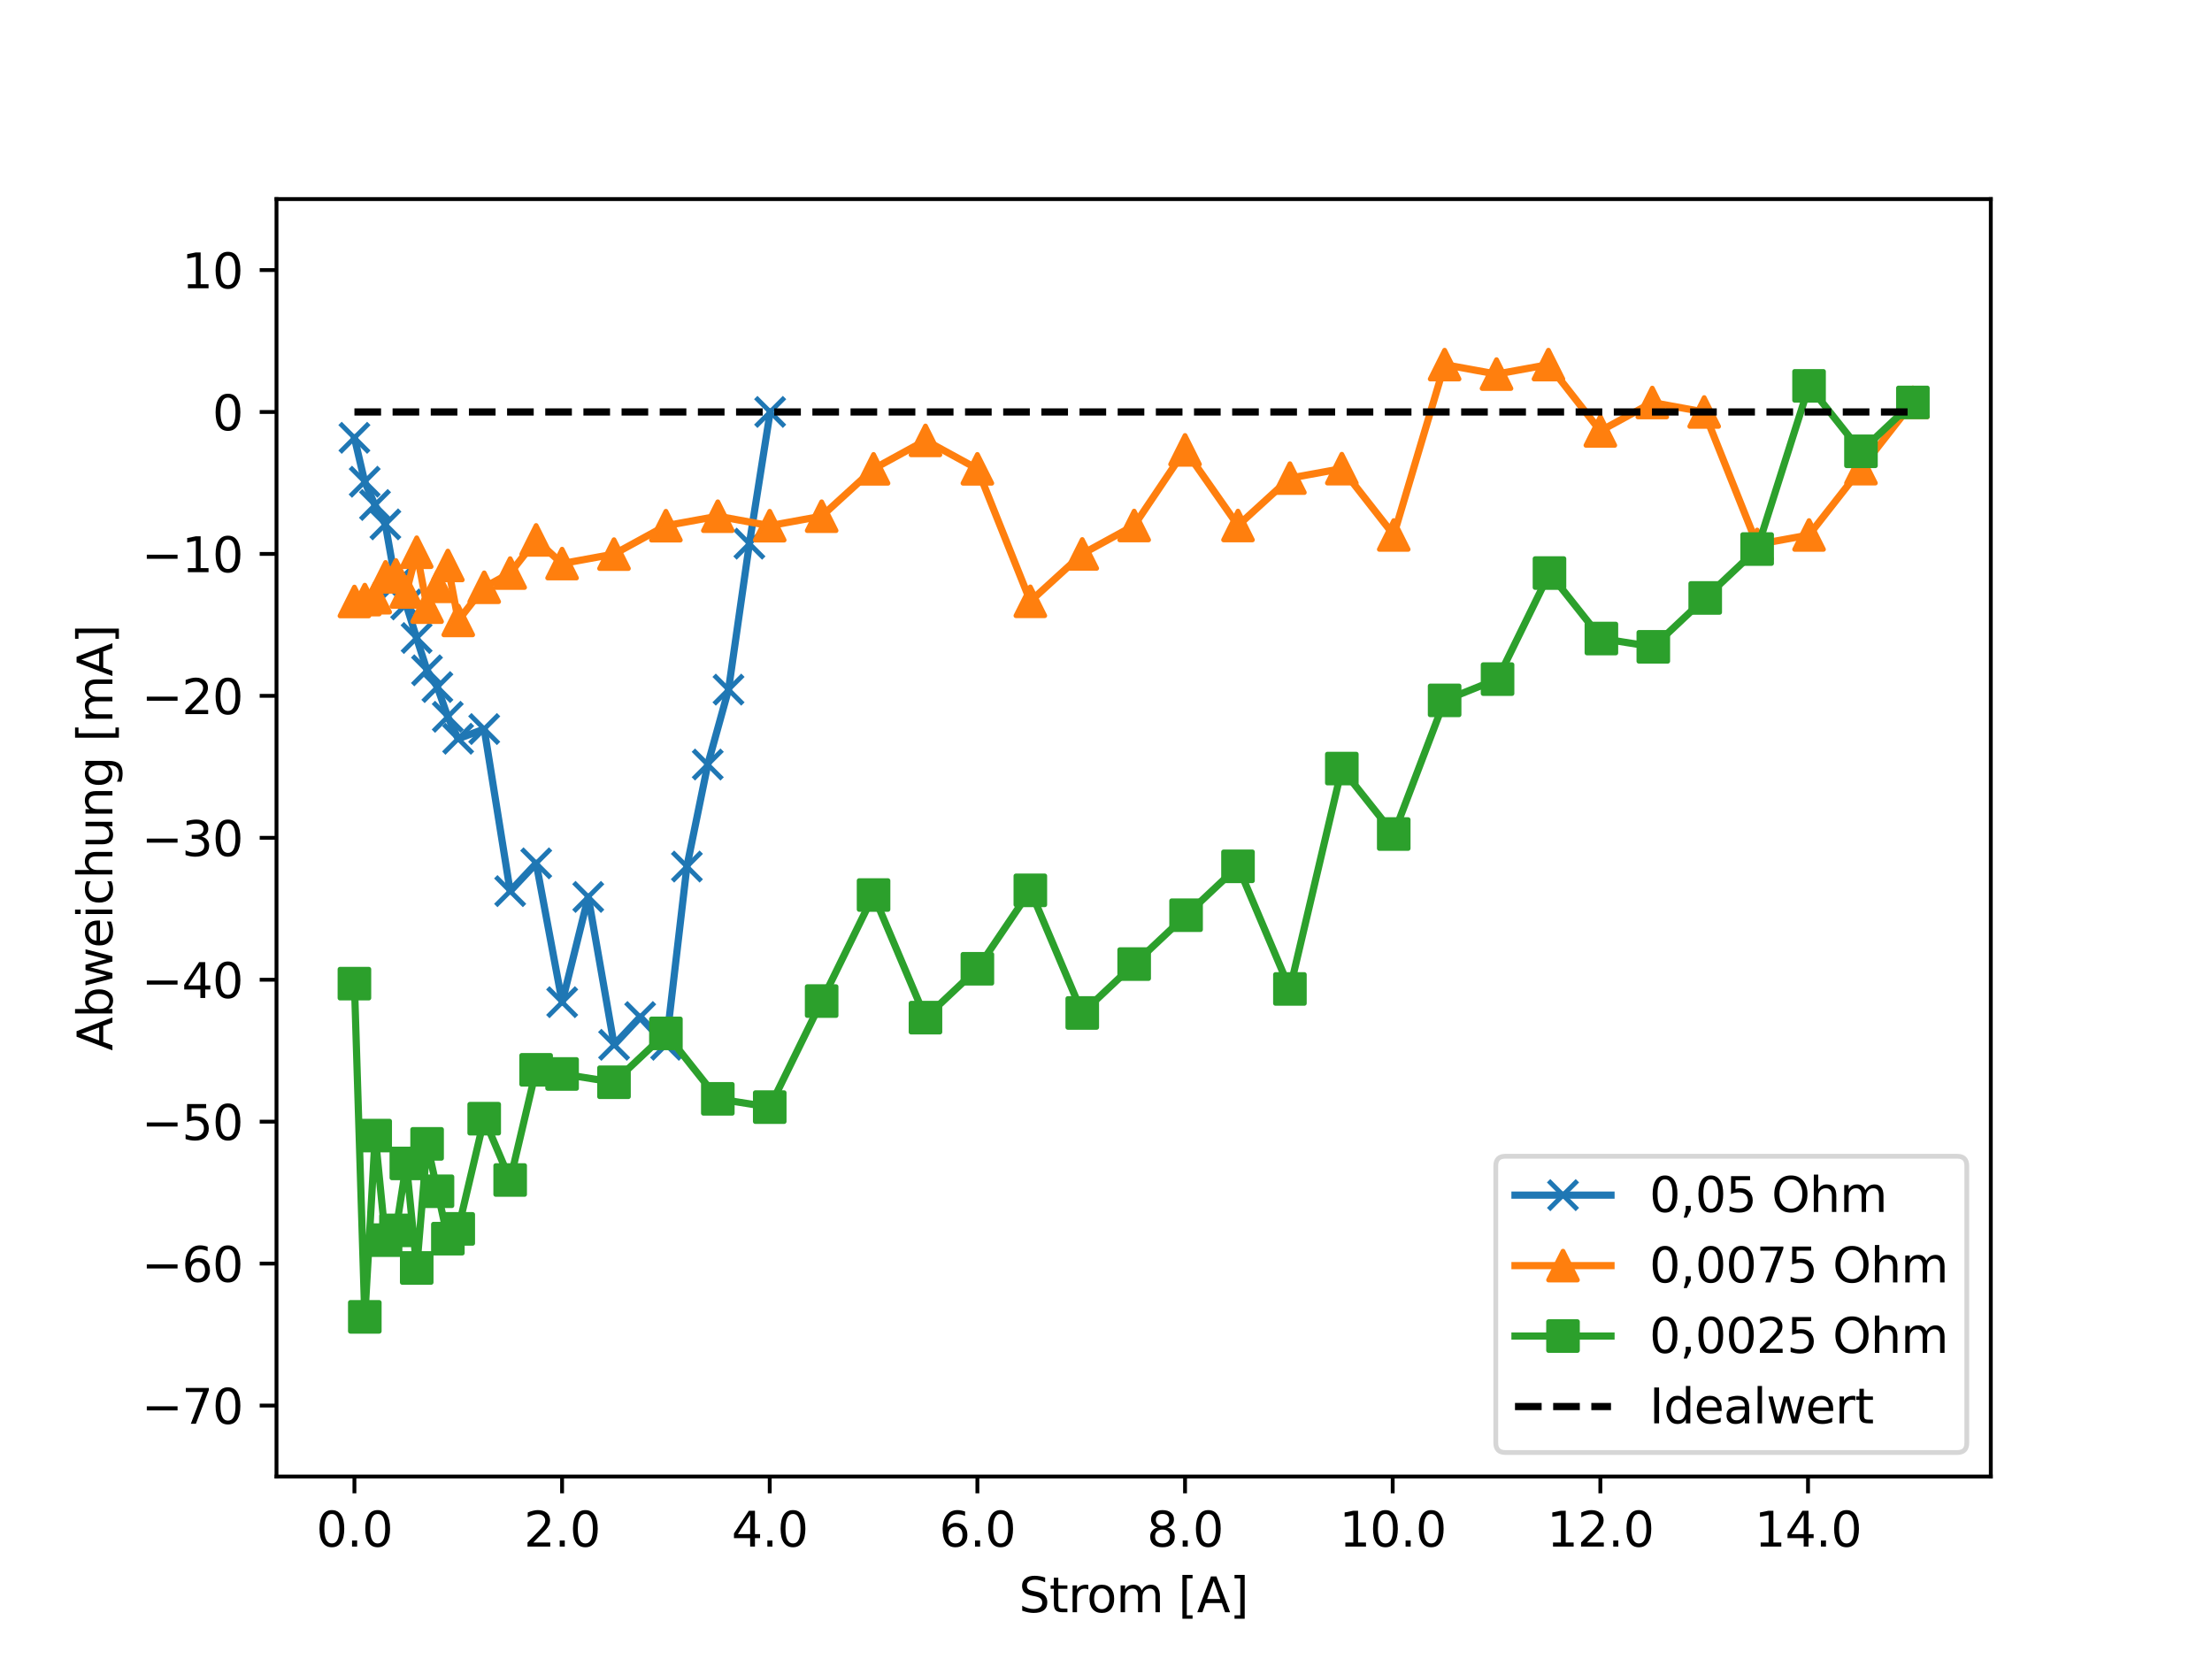 <?xml version="1.0" encoding="utf-8" standalone="no"?>
<!DOCTYPE svg PUBLIC "-//W3C//DTD SVG 1.1//EN"
  "http://www.w3.org/Graphics/SVG/1.1/DTD/svg11.dtd">
<svg xmlns:xlink="http://www.w3.org/1999/xlink" width="460.8pt" height="345.6pt" viewBox="0 0 460.8 345.6" xmlns="http://www.w3.org/2000/svg" version="1.1">
 <defs>
  <style type="text/css">*{stroke-linejoin: round; stroke-linecap: butt}</style>
 </defs>
 <g id="figure_1">
  <g id="patch_1">
   <path d="M 0 345.6 
L 460.8 345.6 
L 460.8 0 
L 0 0 
z
" style="fill: #ffffff"/>
  </g>
  <g id="axes_1">
   <g id="patch_2">
    <path d="M 57.6 307.584 
L 414.72 307.584 
L 414.72 41.472 
L 57.6 41.472 
z
" style="fill: #ffffff"/>
   </g>
   <g id="matplotlib.axis_1">
    <g id="xtick_1">
     <g id="line2d_1">
      <defs>
       <path id="mc4175c534b" d="M 0 0 
L 0 3.5 
" style="stroke: #000000; stroke-width: 0.8"/>
      </defs>
      <g>
       <use xlink:href="#mc4175c534b" x="73.833" y="307.584" style="stroke: #000000; stroke-width: 0.8"/>
      </g>
     </g>
     <g id="text_1">
      <!-- 0.0 -->
      <g transform="translate(65.881 322.182) scale(0.1 -0.1)">
       <defs>
        <path id="DejaVuSans-30" d="M 2034 4250 
Q 1547 4250 1301 3770 
Q 1056 3291 1056 2328 
Q 1056 1369 1301 889 
Q 1547 409 2034 409 
Q 2525 409 2770 889 
Q 3016 1369 3016 2328 
Q 3016 3291 2770 3770 
Q 2525 4250 2034 4250 
z
M 2034 4750 
Q 2819 4750 3233 4129 
Q 3647 3509 3647 2328 
Q 3647 1150 3233 529 
Q 2819 -91 2034 -91 
Q 1250 -91 836 529 
Q 422 1150 422 2328 
Q 422 3509 836 4129 
Q 1250 4750 2034 4750 
z
" transform="scale(0.016)"/>
        <path id="DejaVuSans-2e" d="M 684 794 
L 1344 794 
L 1344 0 
L 684 0 
L 684 794 
z
" transform="scale(0.016)"/>
       </defs>
       <use xlink:href="#DejaVuSans-30"/>
       <use xlink:href="#DejaVuSans-2e" x="63.623"/>
       <use xlink:href="#DejaVuSans-30" x="95.41"/>
      </g>
     </g>
    </g>
    <g id="xtick_2">
     <g id="line2d_2">
      <g>
       <use xlink:href="#mc4175c534b" x="117.091" y="307.584" style="stroke: #000000; stroke-width: 0.8"/>
      </g>
     </g>
     <g id="text_2">
      <!-- 2.0 -->
      <g transform="translate(109.14 322.182) scale(0.1 -0.1)">
       <defs>
        <path id="DejaVuSans-32" d="M 1228 531 
L 3431 531 
L 3431 0 
L 469 0 
L 469 531 
Q 828 903 1448 1529 
Q 2069 2156 2228 2338 
Q 2531 2678 2651 2914 
Q 2772 3150 2772 3378 
Q 2772 3750 2511 3984 
Q 2250 4219 1831 4219 
Q 1534 4219 1204 4116 
Q 875 4013 500 3803 
L 500 4441 
Q 881 4594 1212 4672 
Q 1544 4750 1819 4750 
Q 2544 4750 2975 4387 
Q 3406 4025 3406 3419 
Q 3406 3131 3298 2873 
Q 3191 2616 2906 2266 
Q 2828 2175 2409 1742 
Q 1991 1309 1228 531 
z
" transform="scale(0.016)"/>
       </defs>
       <use xlink:href="#DejaVuSans-32"/>
       <use xlink:href="#DejaVuSans-2e" x="63.623"/>
       <use xlink:href="#DejaVuSans-30" x="95.41"/>
      </g>
     </g>
    </g>
    <g id="xtick_3">
     <g id="line2d_3">
      <g>
       <use xlink:href="#mc4175c534b" x="160.35" y="307.584" style="stroke: #000000; stroke-width: 0.8"/>
      </g>
     </g>
     <g id="text_3">
      <!-- 4.0 -->
      <g transform="translate(152.398 322.182) scale(0.1 -0.1)">
       <defs>
        <path id="DejaVuSans-34" d="M 2419 4116 
L 825 1625 
L 2419 1625 
L 2419 4116 
z
M 2253 4666 
L 3047 4666 
L 3047 1625 
L 3713 1625 
L 3713 1100 
L 3047 1100 
L 3047 0 
L 2419 0 
L 2419 1100 
L 313 1100 
L 313 1709 
L 2253 4666 
z
" transform="scale(0.016)"/>
       </defs>
       <use xlink:href="#DejaVuSans-34"/>
       <use xlink:href="#DejaVuSans-2e" x="63.623"/>
       <use xlink:href="#DejaVuSans-30" x="95.41"/>
      </g>
     </g>
    </g>
    <g id="xtick_4">
     <g id="line2d_4">
      <g>
       <use xlink:href="#mc4175c534b" x="203.608" y="307.584" style="stroke: #000000; stroke-width: 0.8"/>
      </g>
     </g>
     <g id="text_4">
      <!-- 6.0 -->
      <g transform="translate(195.656 322.182) scale(0.1 -0.1)">
       <defs>
        <path id="DejaVuSans-36" d="M 2113 2584 
Q 1688 2584 1439 2293 
Q 1191 2003 1191 1497 
Q 1191 994 1439 701 
Q 1688 409 2113 409 
Q 2538 409 2786 701 
Q 3034 994 3034 1497 
Q 3034 2003 2786 2293 
Q 2538 2584 2113 2584 
z
M 3366 4563 
L 3366 3988 
Q 3128 4100 2886 4159 
Q 2644 4219 2406 4219 
Q 1781 4219 1451 3797 
Q 1122 3375 1075 2522 
Q 1259 2794 1537 2939 
Q 1816 3084 2150 3084 
Q 2853 3084 3261 2657 
Q 3669 2231 3669 1497 
Q 3669 778 3244 343 
Q 2819 -91 2113 -91 
Q 1303 -91 875 529 
Q 447 1150 447 2328 
Q 447 3434 972 4092 
Q 1497 4750 2381 4750 
Q 2619 4750 2861 4703 
Q 3103 4656 3366 4563 
z
" transform="scale(0.016)"/>
       </defs>
       <use xlink:href="#DejaVuSans-36"/>
       <use xlink:href="#DejaVuSans-2e" x="63.623"/>
       <use xlink:href="#DejaVuSans-30" x="95.41"/>
      </g>
     </g>
    </g>
    <g id="xtick_5">
     <g id="line2d_5">
      <g>
       <use xlink:href="#mc4175c534b" x="246.866" y="307.584" style="stroke: #000000; stroke-width: 0.8"/>
      </g>
     </g>
     <g id="text_5">
      <!-- 8.0 -->
      <g transform="translate(238.915 322.182) scale(0.1 -0.1)">
       <defs>
        <path id="DejaVuSans-38" d="M 2034 2216 
Q 1584 2216 1326 1975 
Q 1069 1734 1069 1313 
Q 1069 891 1326 650 
Q 1584 409 2034 409 
Q 2484 409 2743 651 
Q 3003 894 3003 1313 
Q 3003 1734 2745 1975 
Q 2488 2216 2034 2216 
z
M 1403 2484 
Q 997 2584 770 2862 
Q 544 3141 544 3541 
Q 544 4100 942 4425 
Q 1341 4750 2034 4750 
Q 2731 4750 3128 4425 
Q 3525 4100 3525 3541 
Q 3525 3141 3298 2862 
Q 3072 2584 2669 2484 
Q 3125 2378 3379 2068 
Q 3634 1759 3634 1313 
Q 3634 634 3220 271 
Q 2806 -91 2034 -91 
Q 1263 -91 848 271 
Q 434 634 434 1313 
Q 434 1759 690 2068 
Q 947 2378 1403 2484 
z
M 1172 3481 
Q 1172 3119 1398 2916 
Q 1625 2713 2034 2713 
Q 2441 2713 2670 2916 
Q 2900 3119 2900 3481 
Q 2900 3844 2670 4047 
Q 2441 4250 2034 4250 
Q 1625 4250 1398 4047 
Q 1172 3844 1172 3481 
z
" transform="scale(0.016)"/>
       </defs>
       <use xlink:href="#DejaVuSans-38"/>
       <use xlink:href="#DejaVuSans-2e" x="63.623"/>
       <use xlink:href="#DejaVuSans-30" x="95.41"/>
      </g>
     </g>
    </g>
    <g id="xtick_6">
     <g id="line2d_6">
      <g>
       <use xlink:href="#mc4175c534b" x="290.125" y="307.584" style="stroke: #000000; stroke-width: 0.8"/>
      </g>
     </g>
     <g id="text_6">
      <!-- 10.0 -->
      <g transform="translate(278.992 322.182) scale(0.1 -0.1)">
       <defs>
        <path id="DejaVuSans-31" d="M 794 531 
L 1825 531 
L 1825 4091 
L 703 3866 
L 703 4441 
L 1819 4666 
L 2450 4666 
L 2450 531 
L 3481 531 
L 3481 0 
L 794 0 
L 794 531 
z
" transform="scale(0.016)"/>
       </defs>
       <use xlink:href="#DejaVuSans-31"/>
       <use xlink:href="#DejaVuSans-30" x="63.623"/>
       <use xlink:href="#DejaVuSans-2e" x="127.246"/>
       <use xlink:href="#DejaVuSans-30" x="159.033"/>
      </g>
     </g>
    </g>
    <g id="xtick_7">
     <g id="line2d_7">
      <g>
       <use xlink:href="#mc4175c534b" x="333.383" y="307.584" style="stroke: #000000; stroke-width: 0.8"/>
      </g>
     </g>
     <g id="text_7">
      <!-- 12.0 -->
      <g transform="translate(322.251 322.182) scale(0.1 -0.1)">
       <use xlink:href="#DejaVuSans-31"/>
       <use xlink:href="#DejaVuSans-32" x="63.623"/>
       <use xlink:href="#DejaVuSans-2e" x="127.246"/>
       <use xlink:href="#DejaVuSans-30" x="159.033"/>
      </g>
     </g>
    </g>
    <g id="xtick_8">
     <g id="line2d_8">
      <g>
       <use xlink:href="#mc4175c534b" x="376.642" y="307.584" style="stroke: #000000; stroke-width: 0.8"/>
      </g>
     </g>
     <g id="text_8">
      <!-- 14.0 -->
      <g transform="translate(365.509 322.182) scale(0.1 -0.1)">
       <use xlink:href="#DejaVuSans-31"/>
       <use xlink:href="#DejaVuSans-34" x="63.623"/>
       <use xlink:href="#DejaVuSans-2e" x="127.246"/>
       <use xlink:href="#DejaVuSans-30" x="159.033"/>
      </g>
     </g>
    </g>
    <g id="text_9">
     <!-- Strom [A] -->
     <g transform="translate(212.242 335.861) scale(0.1 -0.1)">
      <defs>
       <path id="DejaVuSans-53" d="M 3425 4513 
L 3425 3897 
Q 3066 4069 2747 4153 
Q 2428 4238 2131 4238 
Q 1616 4238 1336 4038 
Q 1056 3838 1056 3469 
Q 1056 3159 1242 3001 
Q 1428 2844 1947 2747 
L 2328 2669 
Q 3034 2534 3370 2195 
Q 3706 1856 3706 1288 
Q 3706 609 3251 259 
Q 2797 -91 1919 -91 
Q 1588 -91 1214 -16 
Q 841 59 441 206 
L 441 856 
Q 825 641 1194 531 
Q 1563 422 1919 422 
Q 2459 422 2753 634 
Q 3047 847 3047 1241 
Q 3047 1584 2836 1778 
Q 2625 1972 2144 2069 
L 1759 2144 
Q 1053 2284 737 2584 
Q 422 2884 422 3419 
Q 422 4038 858 4394 
Q 1294 4750 2059 4750 
Q 2388 4750 2728 4690 
Q 3069 4631 3425 4513 
z
" transform="scale(0.016)"/>
       <path id="DejaVuSans-74" d="M 1172 4494 
L 1172 3500 
L 2356 3500 
L 2356 3053 
L 1172 3053 
L 1172 1153 
Q 1172 725 1289 603 
Q 1406 481 1766 481 
L 2356 481 
L 2356 0 
L 1766 0 
Q 1100 0 847 248 
Q 594 497 594 1153 
L 594 3053 
L 172 3053 
L 172 3500 
L 594 3500 
L 594 4494 
L 1172 4494 
z
" transform="scale(0.016)"/>
       <path id="DejaVuSans-72" d="M 2631 2963 
Q 2534 3019 2420 3045 
Q 2306 3072 2169 3072 
Q 1681 3072 1420 2755 
Q 1159 2438 1159 1844 
L 1159 0 
L 581 0 
L 581 3500 
L 1159 3500 
L 1159 2956 
Q 1341 3275 1631 3429 
Q 1922 3584 2338 3584 
Q 2397 3584 2469 3576 
Q 2541 3569 2628 3553 
L 2631 2963 
z
" transform="scale(0.016)"/>
       <path id="DejaVuSans-6f" d="M 1959 3097 
Q 1497 3097 1228 2736 
Q 959 2375 959 1747 
Q 959 1119 1226 758 
Q 1494 397 1959 397 
Q 2419 397 2687 759 
Q 2956 1122 2956 1747 
Q 2956 2369 2687 2733 
Q 2419 3097 1959 3097 
z
M 1959 3584 
Q 2709 3584 3137 3096 
Q 3566 2609 3566 1747 
Q 3566 888 3137 398 
Q 2709 -91 1959 -91 
Q 1206 -91 779 398 
Q 353 888 353 1747 
Q 353 2609 779 3096 
Q 1206 3584 1959 3584 
z
" transform="scale(0.016)"/>
       <path id="DejaVuSans-6d" d="M 3328 2828 
Q 3544 3216 3844 3400 
Q 4144 3584 4550 3584 
Q 5097 3584 5394 3201 
Q 5691 2819 5691 2113 
L 5691 0 
L 5113 0 
L 5113 2094 
Q 5113 2597 4934 2840 
Q 4756 3084 4391 3084 
Q 3944 3084 3684 2787 
Q 3425 2491 3425 1978 
L 3425 0 
L 2847 0 
L 2847 2094 
Q 2847 2600 2669 2842 
Q 2491 3084 2119 3084 
Q 1678 3084 1418 2786 
Q 1159 2488 1159 1978 
L 1159 0 
L 581 0 
L 581 3500 
L 1159 3500 
L 1159 2956 
Q 1356 3278 1631 3431 
Q 1906 3584 2284 3584 
Q 2666 3584 2933 3390 
Q 3200 3197 3328 2828 
z
" transform="scale(0.016)"/>
       <path id="DejaVuSans-20" transform="scale(0.016)"/>
       <path id="DejaVuSans-5b" d="M 550 4863 
L 1875 4863 
L 1875 4416 
L 1125 4416 
L 1125 -397 
L 1875 -397 
L 1875 -844 
L 550 -844 
L 550 4863 
z
" transform="scale(0.016)"/>
       <path id="DejaVuSans-41" d="M 2188 4044 
L 1331 1722 
L 3047 1722 
L 2188 4044 
z
M 1831 4666 
L 2547 4666 
L 4325 0 
L 3669 0 
L 3244 1197 
L 1141 1197 
L 716 0 
L 50 0 
L 1831 4666 
z
" transform="scale(0.016)"/>
       <path id="DejaVuSans-5d" d="M 1947 4863 
L 1947 -844 
L 622 -844 
L 622 -397 
L 1369 -397 
L 1369 4416 
L 622 4416 
L 622 4863 
L 1947 4863 
z
" transform="scale(0.016)"/>
      </defs>
      <use xlink:href="#DejaVuSans-53"/>
      <use xlink:href="#DejaVuSans-74" x="63.477"/>
      <use xlink:href="#DejaVuSans-72" x="102.686"/>
      <use xlink:href="#DejaVuSans-6f" x="141.549"/>
      <use xlink:href="#DejaVuSans-6d" x="202.73"/>
      <use xlink:href="#DejaVuSans-20" x="300.143"/>
      <use xlink:href="#DejaVuSans-5b" x="331.93"/>
      <use xlink:href="#DejaVuSans-41" x="370.943"/>
      <use xlink:href="#DejaVuSans-5d" x="439.352"/>
     </g>
    </g>
   </g>
   <g id="matplotlib.axis_2">
    <g id="ytick_1">
     <g id="line2d_9">
      <defs>
       <path id="me77fb88832" d="M 0 0 
L -3.5 0 
" style="stroke: #000000; stroke-width: 0.8"/>
      </defs>
      <g>
       <use xlink:href="#me77fb88832" x="57.6" y="292.8" style="stroke: #000000; stroke-width: 0.8"/>
      </g>
     </g>
     <g id="text_10">
      <!-- −70 -->
      <g transform="translate(29.495 296.599) scale(0.1 -0.1)">
       <defs>
        <path id="DejaVuSans-2212" d="M 678 2272 
L 4684 2272 
L 4684 1741 
L 678 1741 
L 678 2272 
z
" transform="scale(0.016)"/>
        <path id="DejaVuSans-37" d="M 525 4666 
L 3525 4666 
L 3525 4397 
L 1831 0 
L 1172 0 
L 2766 4134 
L 525 4134 
L 525 4666 
z
" transform="scale(0.016)"/>
       </defs>
       <use xlink:href="#DejaVuSans-2212"/>
       <use xlink:href="#DejaVuSans-37" x="83.789"/>
       <use xlink:href="#DejaVuSans-30" x="147.412"/>
      </g>
     </g>
    </g>
    <g id="ytick_2">
     <g id="line2d_10">
      <g>
       <use xlink:href="#me77fb88832" x="57.6" y="263.232" style="stroke: #000000; stroke-width: 0.8"/>
      </g>
     </g>
     <g id="text_11">
      <!-- −60 -->
      <g transform="translate(29.495 267.031) scale(0.1 -0.1)">
       <use xlink:href="#DejaVuSans-2212"/>
       <use xlink:href="#DejaVuSans-36" x="83.789"/>
       <use xlink:href="#DejaVuSans-30" x="147.412"/>
      </g>
     </g>
    </g>
    <g id="ytick_3">
     <g id="line2d_11">
      <g>
       <use xlink:href="#me77fb88832" x="57.6" y="233.664" style="stroke: #000000; stroke-width: 0.8"/>
      </g>
     </g>
     <g id="text_12">
      <!-- −50 -->
      <g transform="translate(29.495 237.463) scale(0.1 -0.1)">
       <defs>
        <path id="DejaVuSans-35" d="M 691 4666 
L 3169 4666 
L 3169 4134 
L 1269 4134 
L 1269 2991 
Q 1406 3038 1543 3061 
Q 1681 3084 1819 3084 
Q 2600 3084 3056 2656 
Q 3513 2228 3513 1497 
Q 3513 744 3044 326 
Q 2575 -91 1722 -91 
Q 1428 -91 1123 -41 
Q 819 9 494 109 
L 494 744 
Q 775 591 1075 516 
Q 1375 441 1709 441 
Q 2250 441 2565 725 
Q 2881 1009 2881 1497 
Q 2881 1984 2565 2268 
Q 2250 2553 1709 2553 
Q 1456 2553 1204 2497 
Q 953 2441 691 2322 
L 691 4666 
z
" transform="scale(0.016)"/>
       </defs>
       <use xlink:href="#DejaVuSans-2212"/>
       <use xlink:href="#DejaVuSans-35" x="83.789"/>
       <use xlink:href="#DejaVuSans-30" x="147.412"/>
      </g>
     </g>
    </g>
    <g id="ytick_4">
     <g id="line2d_12">
      <g>
       <use xlink:href="#me77fb88832" x="57.6" y="204.096" style="stroke: #000000; stroke-width: 0.8"/>
      </g>
     </g>
     <g id="text_13">
      <!-- −40 -->
      <g transform="translate(29.495 207.895) scale(0.1 -0.1)">
       <use xlink:href="#DejaVuSans-2212"/>
       <use xlink:href="#DejaVuSans-34" x="83.789"/>
       <use xlink:href="#DejaVuSans-30" x="147.412"/>
      </g>
     </g>
    </g>
    <g id="ytick_5">
     <g id="line2d_13">
      <g>
       <use xlink:href="#me77fb88832" x="57.6" y="174.528" style="stroke: #000000; stroke-width: 0.8"/>
      </g>
     </g>
     <g id="text_14">
      <!-- −30 -->
      <g transform="translate(29.495 178.327) scale(0.1 -0.1)">
       <defs>
        <path id="DejaVuSans-33" d="M 2597 2516 
Q 3050 2419 3304 2112 
Q 3559 1806 3559 1356 
Q 3559 666 3084 287 
Q 2609 -91 1734 -91 
Q 1441 -91 1130 -33 
Q 819 25 488 141 
L 488 750 
Q 750 597 1062 519 
Q 1375 441 1716 441 
Q 2309 441 2620 675 
Q 2931 909 2931 1356 
Q 2931 1769 2642 2001 
Q 2353 2234 1838 2234 
L 1294 2234 
L 1294 2753 
L 1863 2753 
Q 2328 2753 2575 2939 
Q 2822 3125 2822 3475 
Q 2822 3834 2567 4026 
Q 2313 4219 1838 4219 
Q 1578 4219 1281 4162 
Q 984 4106 628 3988 
L 628 4550 
Q 988 4650 1302 4700 
Q 1616 4750 1894 4750 
Q 2613 4750 3031 4423 
Q 3450 4097 3450 3541 
Q 3450 3153 3228 2886 
Q 3006 2619 2597 2516 
z
" transform="scale(0.016)"/>
       </defs>
       <use xlink:href="#DejaVuSans-2212"/>
       <use xlink:href="#DejaVuSans-33" x="83.789"/>
       <use xlink:href="#DejaVuSans-30" x="147.412"/>
      </g>
     </g>
    </g>
    <g id="ytick_6">
     <g id="line2d_14">
      <g>
       <use xlink:href="#me77fb88832" x="57.6" y="144.96" style="stroke: #000000; stroke-width: 0.8"/>
      </g>
     </g>
     <g id="text_15">
      <!-- −20 -->
      <g transform="translate(29.495 148.759) scale(0.1 -0.1)">
       <use xlink:href="#DejaVuSans-2212"/>
       <use xlink:href="#DejaVuSans-32" x="83.789"/>
       <use xlink:href="#DejaVuSans-30" x="147.412"/>
      </g>
     </g>
    </g>
    <g id="ytick_7">
     <g id="line2d_15">
      <g>
       <use xlink:href="#me77fb88832" x="57.6" y="115.392" style="stroke: #000000; stroke-width: 0.8"/>
      </g>
     </g>
     <g id="text_16">
      <!-- −10 -->
      <g transform="translate(29.495 119.191) scale(0.1 -0.1)">
       <use xlink:href="#DejaVuSans-2212"/>
       <use xlink:href="#DejaVuSans-31" x="83.789"/>
       <use xlink:href="#DejaVuSans-30" x="147.412"/>
      </g>
     </g>
    </g>
    <g id="ytick_8">
     <g id="line2d_16">
      <g>
       <use xlink:href="#me77fb88832" x="57.6" y="85.824" style="stroke: #000000; stroke-width: 0.8"/>
      </g>
     </g>
     <g id="text_17">
      <!-- 0 -->
      <g transform="translate(44.237 89.623) scale(0.1 -0.1)">
       <use xlink:href="#DejaVuSans-30"/>
      </g>
     </g>
    </g>
    <g id="ytick_9">
     <g id="line2d_17">
      <g>
       <use xlink:href="#me77fb88832" x="57.6" y="56.256" style="stroke: #000000; stroke-width: 0.8"/>
      </g>
     </g>
     <g id="text_18">
      <!-- 10 -->
      <g transform="translate(37.875 60.055) scale(0.1 -0.1)">
       <use xlink:href="#DejaVuSans-31"/>
       <use xlink:href="#DejaVuSans-30" x="63.623"/>
      </g>
     </g>
    </g>
    <g id="text_19">
     <!-- Abweichung [mA] -->
     <g transform="translate(23.416 218.888) rotate(-90) scale(0.1 -0.1)">
      <defs>
       <path id="DejaVuSans-62" d="M 3116 1747 
Q 3116 2381 2855 2742 
Q 2594 3103 2138 3103 
Q 1681 3103 1420 2742 
Q 1159 2381 1159 1747 
Q 1159 1113 1420 752 
Q 1681 391 2138 391 
Q 2594 391 2855 752 
Q 3116 1113 3116 1747 
z
M 1159 2969 
Q 1341 3281 1617 3432 
Q 1894 3584 2278 3584 
Q 2916 3584 3314 3078 
Q 3713 2572 3713 1747 
Q 3713 922 3314 415 
Q 2916 -91 2278 -91 
Q 1894 -91 1617 61 
Q 1341 213 1159 525 
L 1159 0 
L 581 0 
L 581 4863 
L 1159 4863 
L 1159 2969 
z
" transform="scale(0.016)"/>
       <path id="DejaVuSans-77" d="M 269 3500 
L 844 3500 
L 1563 769 
L 2278 3500 
L 2956 3500 
L 3675 769 
L 4391 3500 
L 4966 3500 
L 4050 0 
L 3372 0 
L 2619 2869 
L 1863 0 
L 1184 0 
L 269 3500 
z
" transform="scale(0.016)"/>
       <path id="DejaVuSans-65" d="M 3597 1894 
L 3597 1613 
L 953 1613 
Q 991 1019 1311 708 
Q 1631 397 2203 397 
Q 2534 397 2845 478 
Q 3156 559 3463 722 
L 3463 178 
Q 3153 47 2828 -22 
Q 2503 -91 2169 -91 
Q 1331 -91 842 396 
Q 353 884 353 1716 
Q 353 2575 817 3079 
Q 1281 3584 2069 3584 
Q 2775 3584 3186 3129 
Q 3597 2675 3597 1894 
z
M 3022 2063 
Q 3016 2534 2758 2815 
Q 2500 3097 2075 3097 
Q 1594 3097 1305 2825 
Q 1016 2553 972 2059 
L 3022 2063 
z
" transform="scale(0.016)"/>
       <path id="DejaVuSans-69" d="M 603 3500 
L 1178 3500 
L 1178 0 
L 603 0 
L 603 3500 
z
M 603 4863 
L 1178 4863 
L 1178 4134 
L 603 4134 
L 603 4863 
z
" transform="scale(0.016)"/>
       <path id="DejaVuSans-63" d="M 3122 3366 
L 3122 2828 
Q 2878 2963 2633 3030 
Q 2388 3097 2138 3097 
Q 1578 3097 1268 2742 
Q 959 2388 959 1747 
Q 959 1106 1268 751 
Q 1578 397 2138 397 
Q 2388 397 2633 464 
Q 2878 531 3122 666 
L 3122 134 
Q 2881 22 2623 -34 
Q 2366 -91 2075 -91 
Q 1284 -91 818 406 
Q 353 903 353 1747 
Q 353 2603 823 3093 
Q 1294 3584 2113 3584 
Q 2378 3584 2631 3529 
Q 2884 3475 3122 3366 
z
" transform="scale(0.016)"/>
       <path id="DejaVuSans-68" d="M 3513 2113 
L 3513 0 
L 2938 0 
L 2938 2094 
Q 2938 2591 2744 2837 
Q 2550 3084 2163 3084 
Q 1697 3084 1428 2787 
Q 1159 2491 1159 1978 
L 1159 0 
L 581 0 
L 581 4863 
L 1159 4863 
L 1159 2956 
Q 1366 3272 1645 3428 
Q 1925 3584 2291 3584 
Q 2894 3584 3203 3211 
Q 3513 2838 3513 2113 
z
" transform="scale(0.016)"/>
       <path id="DejaVuSans-75" d="M 544 1381 
L 544 3500 
L 1119 3500 
L 1119 1403 
Q 1119 906 1312 657 
Q 1506 409 1894 409 
Q 2359 409 2629 706 
Q 2900 1003 2900 1516 
L 2900 3500 
L 3475 3500 
L 3475 0 
L 2900 0 
L 2900 538 
Q 2691 219 2414 64 
Q 2138 -91 1772 -91 
Q 1169 -91 856 284 
Q 544 659 544 1381 
z
M 1991 3584 
L 1991 3584 
z
" transform="scale(0.016)"/>
       <path id="DejaVuSans-6e" d="M 3513 2113 
L 3513 0 
L 2938 0 
L 2938 2094 
Q 2938 2591 2744 2837 
Q 2550 3084 2163 3084 
Q 1697 3084 1428 2787 
Q 1159 2491 1159 1978 
L 1159 0 
L 581 0 
L 581 3500 
L 1159 3500 
L 1159 2956 
Q 1366 3272 1645 3428 
Q 1925 3584 2291 3584 
Q 2894 3584 3203 3211 
Q 3513 2838 3513 2113 
z
" transform="scale(0.016)"/>
       <path id="DejaVuSans-67" d="M 2906 1791 
Q 2906 2416 2648 2759 
Q 2391 3103 1925 3103 
Q 1463 3103 1205 2759 
Q 947 2416 947 1791 
Q 947 1169 1205 825 
Q 1463 481 1925 481 
Q 2391 481 2648 825 
Q 2906 1169 2906 1791 
z
M 3481 434 
Q 3481 -459 3084 -895 
Q 2688 -1331 1869 -1331 
Q 1566 -1331 1297 -1286 
Q 1028 -1241 775 -1147 
L 775 -588 
Q 1028 -725 1275 -790 
Q 1522 -856 1778 -856 
Q 2344 -856 2625 -561 
Q 2906 -266 2906 331 
L 2906 616 
Q 2728 306 2450 153 
Q 2172 0 1784 0 
Q 1141 0 747 490 
Q 353 981 353 1791 
Q 353 2603 747 3093 
Q 1141 3584 1784 3584 
Q 2172 3584 2450 3431 
Q 2728 3278 2906 2969 
L 2906 3500 
L 3481 3500 
L 3481 434 
z
" transform="scale(0.016)"/>
      </defs>
      <use xlink:href="#DejaVuSans-41"/>
      <use xlink:href="#DejaVuSans-62" x="68.408"/>
      <use xlink:href="#DejaVuSans-77" x="131.885"/>
      <use xlink:href="#DejaVuSans-65" x="213.672"/>
      <use xlink:href="#DejaVuSans-69" x="275.195"/>
      <use xlink:href="#DejaVuSans-63" x="302.979"/>
      <use xlink:href="#DejaVuSans-68" x="357.959"/>
      <use xlink:href="#DejaVuSans-75" x="421.338"/>
      <use xlink:href="#DejaVuSans-6e" x="484.717"/>
      <use xlink:href="#DejaVuSans-67" x="548.096"/>
      <use xlink:href="#DejaVuSans-20" x="611.572"/>
      <use xlink:href="#DejaVuSans-5b" x="643.359"/>
      <use xlink:href="#DejaVuSans-6d" x="682.373"/>
      <use xlink:href="#DejaVuSans-41" x="779.785"/>
      <use xlink:href="#DejaVuSans-5d" x="848.193"/>
     </g>
    </g>
   </g>
   <g id="line2d_18">
    <path d="M 73.833 91.205 
L 75.974 100.355 
L 78.115 105.201 
L 80.278 109.236 
L 82.463 121.61 
L 84.604 125.917 
L 86.789 132.909 
L 88.952 139.636 
L 91.114 143.133 
L 93.277 149.321 
L 95.44 153.895 
L 100.869 151.874 
L 106.277 185.64 
L 111.705 179.852 
L 117.113 208.775 
L 122.542 186.845 
L 127.927 217.653 
L 133.356 211.866 
L 138.764 217.65 
L 143.089 180.522 
L 147.437 159.265 
L 151.763 143.661 
L 156.11 113.256 
L 160.436 85.813 
" clip-path="url(#p9207432a81)" style="fill: none; stroke: #1f77b4; stroke-width: 1.5; stroke-linecap: square"/>
    <defs>
     <path id="m099bc41880" d="M -3 3 
L 3 -3 
M -3 -3 
L 3 3 
" style="stroke: #1f77b4"/>
    </defs>
    <g clip-path="url(#p9207432a81)">
     <use xlink:href="#m099bc41880" x="73.833" y="91.205" style="fill: #1f77b4; stroke: #1f77b4"/>
     <use xlink:href="#m099bc41880" x="75.974" y="100.355" style="fill: #1f77b4; stroke: #1f77b4"/>
     <use xlink:href="#m099bc41880" x="78.115" y="105.201" style="fill: #1f77b4; stroke: #1f77b4"/>
     <use xlink:href="#m099bc41880" x="80.278" y="109.236" style="fill: #1f77b4; stroke: #1f77b4"/>
     <use xlink:href="#m099bc41880" x="82.463" y="121.61" style="fill: #1f77b4; stroke: #1f77b4"/>
     <use xlink:href="#m099bc41880" x="84.604" y="125.917" style="fill: #1f77b4; stroke: #1f77b4"/>
     <use xlink:href="#m099bc41880" x="86.789" y="132.909" style="fill: #1f77b4; stroke: #1f77b4"/>
     <use xlink:href="#m099bc41880" x="88.952" y="139.636" style="fill: #1f77b4; stroke: #1f77b4"/>
     <use xlink:href="#m099bc41880" x="91.114" y="143.133" style="fill: #1f77b4; stroke: #1f77b4"/>
     <use xlink:href="#m099bc41880" x="93.277" y="149.321" style="fill: #1f77b4; stroke: #1f77b4"/>
     <use xlink:href="#m099bc41880" x="95.44" y="153.895" style="fill: #1f77b4; stroke: #1f77b4"/>
     <use xlink:href="#m099bc41880" x="100.869" y="151.874" style="fill: #1f77b4; stroke: #1f77b4"/>
     <use xlink:href="#m099bc41880" x="106.277" y="185.64" style="fill: #1f77b4; stroke: #1f77b4"/>
     <use xlink:href="#m099bc41880" x="111.705" y="179.852" style="fill: #1f77b4; stroke: #1f77b4"/>
     <use xlink:href="#m099bc41880" x="117.113" y="208.775" style="fill: #1f77b4; stroke: #1f77b4"/>
     <use xlink:href="#m099bc41880" x="122.542" y="186.845" style="fill: #1f77b4; stroke: #1f77b4"/>
     <use xlink:href="#m099bc41880" x="127.927" y="217.653" style="fill: #1f77b4; stroke: #1f77b4"/>
     <use xlink:href="#m099bc41880" x="133.356" y="211.866" style="fill: #1f77b4; stroke: #1f77b4"/>
     <use xlink:href="#m099bc41880" x="138.764" y="217.65" style="fill: #1f77b4; stroke: #1f77b4"/>
     <use xlink:href="#m099bc41880" x="143.089" y="180.522" style="fill: #1f77b4; stroke: #1f77b4"/>
     <use xlink:href="#m099bc41880" x="147.437" y="159.265" style="fill: #1f77b4; stroke: #1f77b4"/>
     <use xlink:href="#m099bc41880" x="151.763" y="143.661" style="fill: #1f77b4; stroke: #1f77b4"/>
     <use xlink:href="#m099bc41880" x="156.11" y="113.256" style="fill: #1f77b4; stroke: #1f77b4"/>
     <use xlink:href="#m099bc41880" x="160.436" y="85.813" style="fill: #1f77b4; stroke: #1f77b4"/>
    </g>
   </g>
   <g id="line2d_19">
    <path d="M 73.833 125.301 
L 75.996 124.906 
L 78.159 124.511 
L 80.321 120.169 
L 82.484 119.774 
L 84.647 123.327 
L 86.81 115.037 
L 88.973 126.485 
L 91.136 122.143 
L 93.299 117.8 
L 95.462 129.248 
L 100.869 122.34 
L 106.277 119.379 
L 111.684 112.471 
L 117.091 117.405 
L 127.906 115.431 
L 138.72 109.51 
L 149.535 107.536 
L 160.35 109.51 
L 171.164 107.536 
L 181.979 97.667 
L 192.793 91.745 
L 203.608 97.667 
L 214.639 125.261 
L 225.454 115.392 
L 236.268 109.471 
L 246.866 93.719 
L 257.897 109.471 
L 268.712 99.601 
L 279.527 97.628 
L 290.341 111.444 
L 300.94 75.955 
L 311.754 77.929 
L 322.569 75.955 
L 333.383 89.772 
L 344.198 83.85 
L 355.013 85.824 
L 366.043 113.418 
L 376.858 111.444 
L 387.673 97.628 
L 398.487 83.811 
" clip-path="url(#p9207432a81)" style="fill: none; stroke: #ff7f0e; stroke-width: 1.5; stroke-linecap: square"/>
    <defs>
     <path id="meff2bfd95c" d="M 0 -3 
L -3 3 
L 3 3 
z
" style="stroke: #ff7f0e; stroke-linejoin: miter"/>
    </defs>
    <g clip-path="url(#p9207432a81)">
     <use xlink:href="#meff2bfd95c" x="73.833" y="125.301" style="fill: #ff7f0e; stroke: #ff7f0e; stroke-linejoin: miter"/>
     <use xlink:href="#meff2bfd95c" x="75.996" y="124.906" style="fill: #ff7f0e; stroke: #ff7f0e; stroke-linejoin: miter"/>
     <use xlink:href="#meff2bfd95c" x="78.159" y="124.511" style="fill: #ff7f0e; stroke: #ff7f0e; stroke-linejoin: miter"/>
     <use xlink:href="#meff2bfd95c" x="80.321" y="120.169" style="fill: #ff7f0e; stroke: #ff7f0e; stroke-linejoin: miter"/>
     <use xlink:href="#meff2bfd95c" x="82.484" y="119.774" style="fill: #ff7f0e; stroke: #ff7f0e; stroke-linejoin: miter"/>
     <use xlink:href="#meff2bfd95c" x="84.647" y="123.327" style="fill: #ff7f0e; stroke: #ff7f0e; stroke-linejoin: miter"/>
     <use xlink:href="#meff2bfd95c" x="86.81" y="115.037" style="fill: #ff7f0e; stroke: #ff7f0e; stroke-linejoin: miter"/>
     <use xlink:href="#meff2bfd95c" x="88.973" y="126.485" style="fill: #ff7f0e; stroke: #ff7f0e; stroke-linejoin: miter"/>
     <use xlink:href="#meff2bfd95c" x="91.136" y="122.143" style="fill: #ff7f0e; stroke: #ff7f0e; stroke-linejoin: miter"/>
     <use xlink:href="#meff2bfd95c" x="93.299" y="117.8" style="fill: #ff7f0e; stroke: #ff7f0e; stroke-linejoin: miter"/>
     <use xlink:href="#meff2bfd95c" x="95.462" y="129.248" style="fill: #ff7f0e; stroke: #ff7f0e; stroke-linejoin: miter"/>
     <use xlink:href="#meff2bfd95c" x="100.869" y="122.34" style="fill: #ff7f0e; stroke: #ff7f0e; stroke-linejoin: miter"/>
     <use xlink:href="#meff2bfd95c" x="106.277" y="119.379" style="fill: #ff7f0e; stroke: #ff7f0e; stroke-linejoin: miter"/>
     <use xlink:href="#meff2bfd95c" x="111.684" y="112.471" style="fill: #ff7f0e; stroke: #ff7f0e; stroke-linejoin: miter"/>
     <use xlink:href="#meff2bfd95c" x="117.091" y="117.405" style="fill: #ff7f0e; stroke: #ff7f0e; stroke-linejoin: miter"/>
     <use xlink:href="#meff2bfd95c" x="127.906" y="115.431" style="fill: #ff7f0e; stroke: #ff7f0e; stroke-linejoin: miter"/>
     <use xlink:href="#meff2bfd95c" x="138.72" y="109.51" style="fill: #ff7f0e; stroke: #ff7f0e; stroke-linejoin: miter"/>
     <use xlink:href="#meff2bfd95c" x="149.535" y="107.536" style="fill: #ff7f0e; stroke: #ff7f0e; stroke-linejoin: miter"/>
     <use xlink:href="#meff2bfd95c" x="160.35" y="109.51" style="fill: #ff7f0e; stroke: #ff7f0e; stroke-linejoin: miter"/>
     <use xlink:href="#meff2bfd95c" x="171.164" y="107.536" style="fill: #ff7f0e; stroke: #ff7f0e; stroke-linejoin: miter"/>
     <use xlink:href="#meff2bfd95c" x="181.979" y="97.667" style="fill: #ff7f0e; stroke: #ff7f0e; stroke-linejoin: miter"/>
     <use xlink:href="#meff2bfd95c" x="192.793" y="91.745" style="fill: #ff7f0e; stroke: #ff7f0e; stroke-linejoin: miter"/>
     <use xlink:href="#meff2bfd95c" x="203.608" y="97.667" style="fill: #ff7f0e; stroke: #ff7f0e; stroke-linejoin: miter"/>
     <use xlink:href="#meff2bfd95c" x="214.639" y="125.261" style="fill: #ff7f0e; stroke: #ff7f0e; stroke-linejoin: miter"/>
     <use xlink:href="#meff2bfd95c" x="225.454" y="115.392" style="fill: #ff7f0e; stroke: #ff7f0e; stroke-linejoin: miter"/>
     <use xlink:href="#meff2bfd95c" x="236.268" y="109.471" style="fill: #ff7f0e; stroke: #ff7f0e; stroke-linejoin: miter"/>
     <use xlink:href="#meff2bfd95c" x="246.866" y="93.719" style="fill: #ff7f0e; stroke: #ff7f0e; stroke-linejoin: miter"/>
     <use xlink:href="#meff2bfd95c" x="257.897" y="109.471" style="fill: #ff7f0e; stroke: #ff7f0e; stroke-linejoin: miter"/>
     <use xlink:href="#meff2bfd95c" x="268.712" y="99.601" style="fill: #ff7f0e; stroke: #ff7f0e; stroke-linejoin: miter"/>
     <use xlink:href="#meff2bfd95c" x="279.527" y="97.628" style="fill: #ff7f0e; stroke: #ff7f0e; stroke-linejoin: miter"/>
     <use xlink:href="#meff2bfd95c" x="290.341" y="111.444" style="fill: #ff7f0e; stroke: #ff7f0e; stroke-linejoin: miter"/>
     <use xlink:href="#meff2bfd95c" x="300.94" y="75.955" style="fill: #ff7f0e; stroke: #ff7f0e; stroke-linejoin: miter"/>
     <use xlink:href="#meff2bfd95c" x="311.754" y="77.929" style="fill: #ff7f0e; stroke: #ff7f0e; stroke-linejoin: miter"/>
     <use xlink:href="#meff2bfd95c" x="322.569" y="75.955" style="fill: #ff7f0e; stroke: #ff7f0e; stroke-linejoin: miter"/>
     <use xlink:href="#meff2bfd95c" x="333.383" y="89.772" style="fill: #ff7f0e; stroke: #ff7f0e; stroke-linejoin: miter"/>
     <use xlink:href="#meff2bfd95c" x="344.198" y="83.85" style="fill: #ff7f0e; stroke: #ff7f0e; stroke-linejoin: miter"/>
     <use xlink:href="#meff2bfd95c" x="355.013" y="85.824" style="fill: #ff7f0e; stroke: #ff7f0e; stroke-linejoin: miter"/>
     <use xlink:href="#meff2bfd95c" x="366.043" y="113.418" style="fill: #ff7f0e; stroke: #ff7f0e; stroke-linejoin: miter"/>
     <use xlink:href="#meff2bfd95c" x="376.858" y="111.444" style="fill: #ff7f0e; stroke: #ff7f0e; stroke-linejoin: miter"/>
     <use xlink:href="#meff2bfd95c" x="387.673" y="97.628" style="fill: #ff7f0e; stroke: #ff7f0e; stroke-linejoin: miter"/>
     <use xlink:href="#meff2bfd95c" x="398.487" y="83.811" style="fill: #ff7f0e; stroke: #ff7f0e; stroke-linejoin: miter"/>
    </g>
   </g>
   <g id="line2d_20">
    <path d="M 73.833 204.911 
L 75.996 274.326 
L 78.159 236.564 
L 80.321 258.345 
L 82.484 256.308 
L 84.647 242.363 
L 86.81 264.144 
L 88.973 238.291 
L 91.136 248.163 
L 93.299 258.035 
L 95.462 255.999 
L 100.869 233.045 
L 106.277 245.817 
L 111.684 222.863 
L 117.091 223.726 
L 127.906 225.453 
L 138.72 215.271 
L 149.535 228.906 
L 160.35 230.633 
L 171.164 208.543 
L 181.979 186.452 
L 192.793 211.996 
L 203.608 201.814 
L 214.639 185.474 
L 225.454 211.019 
L 236.268 200.837 
L 247.083 190.655 
L 257.897 180.473 
L 268.712 206.017 
L 279.527 160.109 
L 290.341 173.744 
L 300.94 145.903 
L 311.97 141.472 
L 322.785 119.381 
L 333.6 133.017 
L 344.414 134.744 
L 355.229 124.562 
L 366.043 114.38 
L 376.858 80.381 
L 387.673 94.016 
L 398.487 83.834 
" clip-path="url(#p9207432a81)" style="fill: none; stroke: #2ca02c; stroke-width: 1.5; stroke-linecap: square"/>
    <defs>
     <path id="mb40f6dc693" d="M -3 3 
L 3 3 
L 3 -3 
L -3 -3 
z
" style="stroke: #2ca02c; stroke-linejoin: miter"/>
    </defs>
    <g clip-path="url(#p9207432a81)">
     <use xlink:href="#mb40f6dc693" x="73.833" y="204.911" style="fill: #2ca02c; stroke: #2ca02c; stroke-linejoin: miter"/>
     <use xlink:href="#mb40f6dc693" x="75.996" y="274.326" style="fill: #2ca02c; stroke: #2ca02c; stroke-linejoin: miter"/>
     <use xlink:href="#mb40f6dc693" x="78.159" y="236.564" style="fill: #2ca02c; stroke: #2ca02c; stroke-linejoin: miter"/>
     <use xlink:href="#mb40f6dc693" x="80.321" y="258.345" style="fill: #2ca02c; stroke: #2ca02c; stroke-linejoin: miter"/>
     <use xlink:href="#mb40f6dc693" x="82.484" y="256.308" style="fill: #2ca02c; stroke: #2ca02c; stroke-linejoin: miter"/>
     <use xlink:href="#mb40f6dc693" x="84.647" y="242.363" style="fill: #2ca02c; stroke: #2ca02c; stroke-linejoin: miter"/>
     <use xlink:href="#mb40f6dc693" x="86.81" y="264.144" style="fill: #2ca02c; stroke: #2ca02c; stroke-linejoin: miter"/>
     <use xlink:href="#mb40f6dc693" x="88.973" y="238.291" style="fill: #2ca02c; stroke: #2ca02c; stroke-linejoin: miter"/>
     <use xlink:href="#mb40f6dc693" x="91.136" y="248.163" style="fill: #2ca02c; stroke: #2ca02c; stroke-linejoin: miter"/>
     <use xlink:href="#mb40f6dc693" x="93.299" y="258.035" style="fill: #2ca02c; stroke: #2ca02c; stroke-linejoin: miter"/>
     <use xlink:href="#mb40f6dc693" x="95.462" y="255.999" style="fill: #2ca02c; stroke: #2ca02c; stroke-linejoin: miter"/>
     <use xlink:href="#mb40f6dc693" x="100.869" y="233.045" style="fill: #2ca02c; stroke: #2ca02c; stroke-linejoin: miter"/>
     <use xlink:href="#mb40f6dc693" x="106.277" y="245.817" style="fill: #2ca02c; stroke: #2ca02c; stroke-linejoin: miter"/>
     <use xlink:href="#mb40f6dc693" x="111.684" y="222.863" style="fill: #2ca02c; stroke: #2ca02c; stroke-linejoin: miter"/>
     <use xlink:href="#mb40f6dc693" x="117.091" y="223.726" style="fill: #2ca02c; stroke: #2ca02c; stroke-linejoin: miter"/>
     <use xlink:href="#mb40f6dc693" x="127.906" y="225.453" style="fill: #2ca02c; stroke: #2ca02c; stroke-linejoin: miter"/>
     <use xlink:href="#mb40f6dc693" x="138.72" y="215.271" style="fill: #2ca02c; stroke: #2ca02c; stroke-linejoin: miter"/>
     <use xlink:href="#mb40f6dc693" x="149.535" y="228.906" style="fill: #2ca02c; stroke: #2ca02c; stroke-linejoin: miter"/>
     <use xlink:href="#mb40f6dc693" x="160.35" y="230.633" style="fill: #2ca02c; stroke: #2ca02c; stroke-linejoin: miter"/>
     <use xlink:href="#mb40f6dc693" x="171.164" y="208.543" style="fill: #2ca02c; stroke: #2ca02c; stroke-linejoin: miter"/>
     <use xlink:href="#mb40f6dc693" x="181.979" y="186.452" style="fill: #2ca02c; stroke: #2ca02c; stroke-linejoin: miter"/>
     <use xlink:href="#mb40f6dc693" x="192.793" y="211.996" style="fill: #2ca02c; stroke: #2ca02c; stroke-linejoin: miter"/>
     <use xlink:href="#mb40f6dc693" x="203.608" y="201.814" style="fill: #2ca02c; stroke: #2ca02c; stroke-linejoin: miter"/>
     <use xlink:href="#mb40f6dc693" x="214.639" y="185.474" style="fill: #2ca02c; stroke: #2ca02c; stroke-linejoin: miter"/>
     <use xlink:href="#mb40f6dc693" x="225.454" y="211.019" style="fill: #2ca02c; stroke: #2ca02c; stroke-linejoin: miter"/>
     <use xlink:href="#mb40f6dc693" x="236.268" y="200.837" style="fill: #2ca02c; stroke: #2ca02c; stroke-linejoin: miter"/>
     <use xlink:href="#mb40f6dc693" x="247.083" y="190.655" style="fill: #2ca02c; stroke: #2ca02c; stroke-linejoin: miter"/>
     <use xlink:href="#mb40f6dc693" x="257.897" y="180.473" style="fill: #2ca02c; stroke: #2ca02c; stroke-linejoin: miter"/>
     <use xlink:href="#mb40f6dc693" x="268.712" y="206.017" style="fill: #2ca02c; stroke: #2ca02c; stroke-linejoin: miter"/>
     <use xlink:href="#mb40f6dc693" x="279.527" y="160.109" style="fill: #2ca02c; stroke: #2ca02c; stroke-linejoin: miter"/>
     <use xlink:href="#mb40f6dc693" x="290.341" y="173.744" style="fill: #2ca02c; stroke: #2ca02c; stroke-linejoin: miter"/>
     <use xlink:href="#mb40f6dc693" x="300.94" y="145.903" style="fill: #2ca02c; stroke: #2ca02c; stroke-linejoin: miter"/>
     <use xlink:href="#mb40f6dc693" x="311.97" y="141.472" style="fill: #2ca02c; stroke: #2ca02c; stroke-linejoin: miter"/>
     <use xlink:href="#mb40f6dc693" x="322.785" y="119.381" style="fill: #2ca02c; stroke: #2ca02c; stroke-linejoin: miter"/>
     <use xlink:href="#mb40f6dc693" x="333.6" y="133.017" style="fill: #2ca02c; stroke: #2ca02c; stroke-linejoin: miter"/>
     <use xlink:href="#mb40f6dc693" x="344.414" y="134.744" style="fill: #2ca02c; stroke: #2ca02c; stroke-linejoin: miter"/>
     <use xlink:href="#mb40f6dc693" x="355.229" y="124.562" style="fill: #2ca02c; stroke: #2ca02c; stroke-linejoin: miter"/>
     <use xlink:href="#mb40f6dc693" x="366.043" y="114.38" style="fill: #2ca02c; stroke: #2ca02c; stroke-linejoin: miter"/>
     <use xlink:href="#mb40f6dc693" x="376.858" y="80.381" style="fill: #2ca02c; stroke: #2ca02c; stroke-linejoin: miter"/>
     <use xlink:href="#mb40f6dc693" x="387.673" y="94.016" style="fill: #2ca02c; stroke: #2ca02c; stroke-linejoin: miter"/>
     <use xlink:href="#mb40f6dc693" x="398.487" y="83.834" style="fill: #2ca02c; stroke: #2ca02c; stroke-linejoin: miter"/>
    </g>
   </g>
   <g id="line2d_21">
    <path d="M 73.833 85.824 
L 398.271 85.824 
" clip-path="url(#p9207432a81)" style="fill: none; stroke-dasharray: 5.55,2.4; stroke-dashoffset: 0; stroke: #000000; stroke-width: 1.5"/>
   </g>
   <g id="patch_3">
    <path d="M 57.6 307.584 
L 57.6 41.472 
" style="fill: none; stroke: #000000; stroke-width: 0.8; stroke-linejoin: miter; stroke-linecap: square"/>
   </g>
   <g id="patch_4">
    <path d="M 414.72 307.584 
L 414.72 41.472 
" style="fill: none; stroke: #000000; stroke-width: 0.8; stroke-linejoin: miter; stroke-linecap: square"/>
   </g>
   <g id="patch_5">
    <path d="M 57.6 307.584 
L 414.72 307.584 
" style="fill: none; stroke: #000000; stroke-width: 0.8; stroke-linejoin: miter; stroke-linecap: square"/>
   </g>
   <g id="patch_6">
    <path d="M 57.6 41.472 
L 414.72 41.472 
" style="fill: none; stroke: #000000; stroke-width: 0.8; stroke-linejoin: miter; stroke-linecap: square"/>
   </g>
   <g id="legend_1">
    <g id="patch_7">
     <path d="M 313.601 302.584 
L 407.72 302.584 
Q 409.72 302.584 409.72 300.584 
L 409.72 242.871 
Q 409.72 240.871 407.72 240.871 
L 313.601 240.871 
Q 311.601 240.871 311.601 242.871 
L 311.601 300.584 
Q 311.601 302.584 313.601 302.584 
z
" style="fill: #ffffff; opacity: 0.8; stroke: #cccccc; stroke-linejoin: miter"/>
    </g>
    <g id="line2d_22">
     <path d="M 315.601 248.97 
L 325.601 248.97 
L 335.601 248.97 
" style="fill: none; stroke: #1f77b4; stroke-width: 1.5; stroke-linecap: square"/>
     <g>
      <use xlink:href="#m099bc41880" x="325.601" y="248.97" style="fill: #1f77b4; stroke: #1f77b4"/>
     </g>
    </g>
    <g id="text_20">
     <!-- 0,05 Ohm -->
     <g transform="translate(343.601 252.47) scale(0.1 -0.1)">
      <defs>
       <path id="DejaVuSans-2c" d="M 750 794 
L 1409 794 
L 1409 256 
L 897 -744 
L 494 -744 
L 750 256 
L 750 794 
z
" transform="scale(0.016)"/>
       <path id="DejaVuSans-4f" d="M 2522 4238 
Q 1834 4238 1429 3725 
Q 1025 3213 1025 2328 
Q 1025 1447 1429 934 
Q 1834 422 2522 422 
Q 3209 422 3611 934 
Q 4013 1447 4013 2328 
Q 4013 3213 3611 3725 
Q 3209 4238 2522 4238 
z
M 2522 4750 
Q 3503 4750 4090 4092 
Q 4678 3434 4678 2328 
Q 4678 1225 4090 567 
Q 3503 -91 2522 -91 
Q 1538 -91 948 565 
Q 359 1222 359 2328 
Q 359 3434 948 4092 
Q 1538 4750 2522 4750 
z
" transform="scale(0.016)"/>
      </defs>
      <use xlink:href="#DejaVuSans-30"/>
      <use xlink:href="#DejaVuSans-2c" x="63.623"/>
      <use xlink:href="#DejaVuSans-30" x="95.41"/>
      <use xlink:href="#DejaVuSans-35" x="159.033"/>
      <use xlink:href="#DejaVuSans-20" x="222.656"/>
      <use xlink:href="#DejaVuSans-4f" x="254.443"/>
      <use xlink:href="#DejaVuSans-68" x="333.154"/>
      <use xlink:href="#DejaVuSans-6d" x="396.533"/>
     </g>
    </g>
    <g id="line2d_23">
     <path d="M 315.601 263.648 
L 325.601 263.648 
L 335.601 263.648 
" style="fill: none; stroke: #ff7f0e; stroke-width: 1.5; stroke-linecap: square"/>
     <g>
      <use xlink:href="#meff2bfd95c" x="325.601" y="263.648" style="fill: #ff7f0e; stroke: #ff7f0e; stroke-linejoin: miter"/>
     </g>
    </g>
    <g id="text_21">
     <!-- 0,0075 Ohm -->
     <g transform="translate(343.601 267.148) scale(0.1 -0.1)">
      <use xlink:href="#DejaVuSans-30"/>
      <use xlink:href="#DejaVuSans-2c" x="63.623"/>
      <use xlink:href="#DejaVuSans-30" x="95.41"/>
      <use xlink:href="#DejaVuSans-30" x="159.033"/>
      <use xlink:href="#DejaVuSans-37" x="222.656"/>
      <use xlink:href="#DejaVuSans-35" x="286.279"/>
      <use xlink:href="#DejaVuSans-20" x="349.902"/>
      <use xlink:href="#DejaVuSans-4f" x="381.689"/>
      <use xlink:href="#DejaVuSans-68" x="460.4"/>
      <use xlink:href="#DejaVuSans-6d" x="523.779"/>
     </g>
    </g>
    <g id="line2d_24">
     <path d="M 315.601 278.326 
L 325.601 278.326 
L 335.601 278.326 
" style="fill: none; stroke: #2ca02c; stroke-width: 1.5; stroke-linecap: square"/>
     <g>
      <use xlink:href="#mb40f6dc693" x="325.601" y="278.326" style="fill: #2ca02c; stroke: #2ca02c; stroke-linejoin: miter"/>
     </g>
    </g>
    <g id="text_22">
     <!-- 0,0025 Ohm -->
     <g transform="translate(343.601 281.826) scale(0.1 -0.1)">
      <use xlink:href="#DejaVuSans-30"/>
      <use xlink:href="#DejaVuSans-2c" x="63.623"/>
      <use xlink:href="#DejaVuSans-30" x="95.41"/>
      <use xlink:href="#DejaVuSans-30" x="159.033"/>
      <use xlink:href="#DejaVuSans-32" x="222.656"/>
      <use xlink:href="#DejaVuSans-35" x="286.279"/>
      <use xlink:href="#DejaVuSans-20" x="349.902"/>
      <use xlink:href="#DejaVuSans-4f" x="381.689"/>
      <use xlink:href="#DejaVuSans-68" x="460.4"/>
      <use xlink:href="#DejaVuSans-6d" x="523.779"/>
     </g>
    </g>
    <g id="line2d_25">
     <path d="M 315.601 293.004 
L 325.601 293.004 
L 335.601 293.004 
" style="fill: none; stroke-dasharray: 5.55,2.4; stroke-dashoffset: 0; stroke: #000000; stroke-width: 1.5"/>
    </g>
    <g id="text_23">
     <!-- Idealwert -->
     <g transform="translate(343.601 296.504) scale(0.1 -0.1)">
      <defs>
       <path id="DejaVuSans-49" d="M 628 4666 
L 1259 4666 
L 1259 0 
L 628 0 
L 628 4666 
z
" transform="scale(0.016)"/>
       <path id="DejaVuSans-64" d="M 2906 2969 
L 2906 4863 
L 3481 4863 
L 3481 0 
L 2906 0 
L 2906 525 
Q 2725 213 2448 61 
Q 2172 -91 1784 -91 
Q 1150 -91 751 415 
Q 353 922 353 1747 
Q 353 2572 751 3078 
Q 1150 3584 1784 3584 
Q 2172 3584 2448 3432 
Q 2725 3281 2906 2969 
z
M 947 1747 
Q 947 1113 1208 752 
Q 1469 391 1925 391 
Q 2381 391 2643 752 
Q 2906 1113 2906 1747 
Q 2906 2381 2643 2742 
Q 2381 3103 1925 3103 
Q 1469 3103 1208 2742 
Q 947 2381 947 1747 
z
" transform="scale(0.016)"/>
       <path id="DejaVuSans-61" d="M 2194 1759 
Q 1497 1759 1228 1600 
Q 959 1441 959 1056 
Q 959 750 1161 570 
Q 1363 391 1709 391 
Q 2188 391 2477 730 
Q 2766 1069 2766 1631 
L 2766 1759 
L 2194 1759 
z
M 3341 1997 
L 3341 0 
L 2766 0 
L 2766 531 
Q 2569 213 2275 61 
Q 1981 -91 1556 -91 
Q 1019 -91 701 211 
Q 384 513 384 1019 
Q 384 1609 779 1909 
Q 1175 2209 1959 2209 
L 2766 2209 
L 2766 2266 
Q 2766 2663 2505 2880 
Q 2244 3097 1772 3097 
Q 1472 3097 1187 3025 
Q 903 2953 641 2809 
L 641 3341 
Q 956 3463 1253 3523 
Q 1550 3584 1831 3584 
Q 2591 3584 2966 3190 
Q 3341 2797 3341 1997 
z
" transform="scale(0.016)"/>
       <path id="DejaVuSans-6c" d="M 603 4863 
L 1178 4863 
L 1178 0 
L 603 0 
L 603 4863 
z
" transform="scale(0.016)"/>
      </defs>
      <use xlink:href="#DejaVuSans-49"/>
      <use xlink:href="#DejaVuSans-64" x="29.492"/>
      <use xlink:href="#DejaVuSans-65" x="92.969"/>
      <use xlink:href="#DejaVuSans-61" x="154.492"/>
      <use xlink:href="#DejaVuSans-6c" x="215.771"/>
      <use xlink:href="#DejaVuSans-77" x="243.555"/>
      <use xlink:href="#DejaVuSans-65" x="325.342"/>
      <use xlink:href="#DejaVuSans-72" x="386.865"/>
      <use xlink:href="#DejaVuSans-74" x="427.979"/>
     </g>
    </g>
   </g>
  </g>
 </g>
 <defs>
  <clipPath id="p9207432a81">
   <rect x="57.6" y="41.472" width="357.12" height="266.112"/>
  </clipPath>
 </defs>
</svg>
